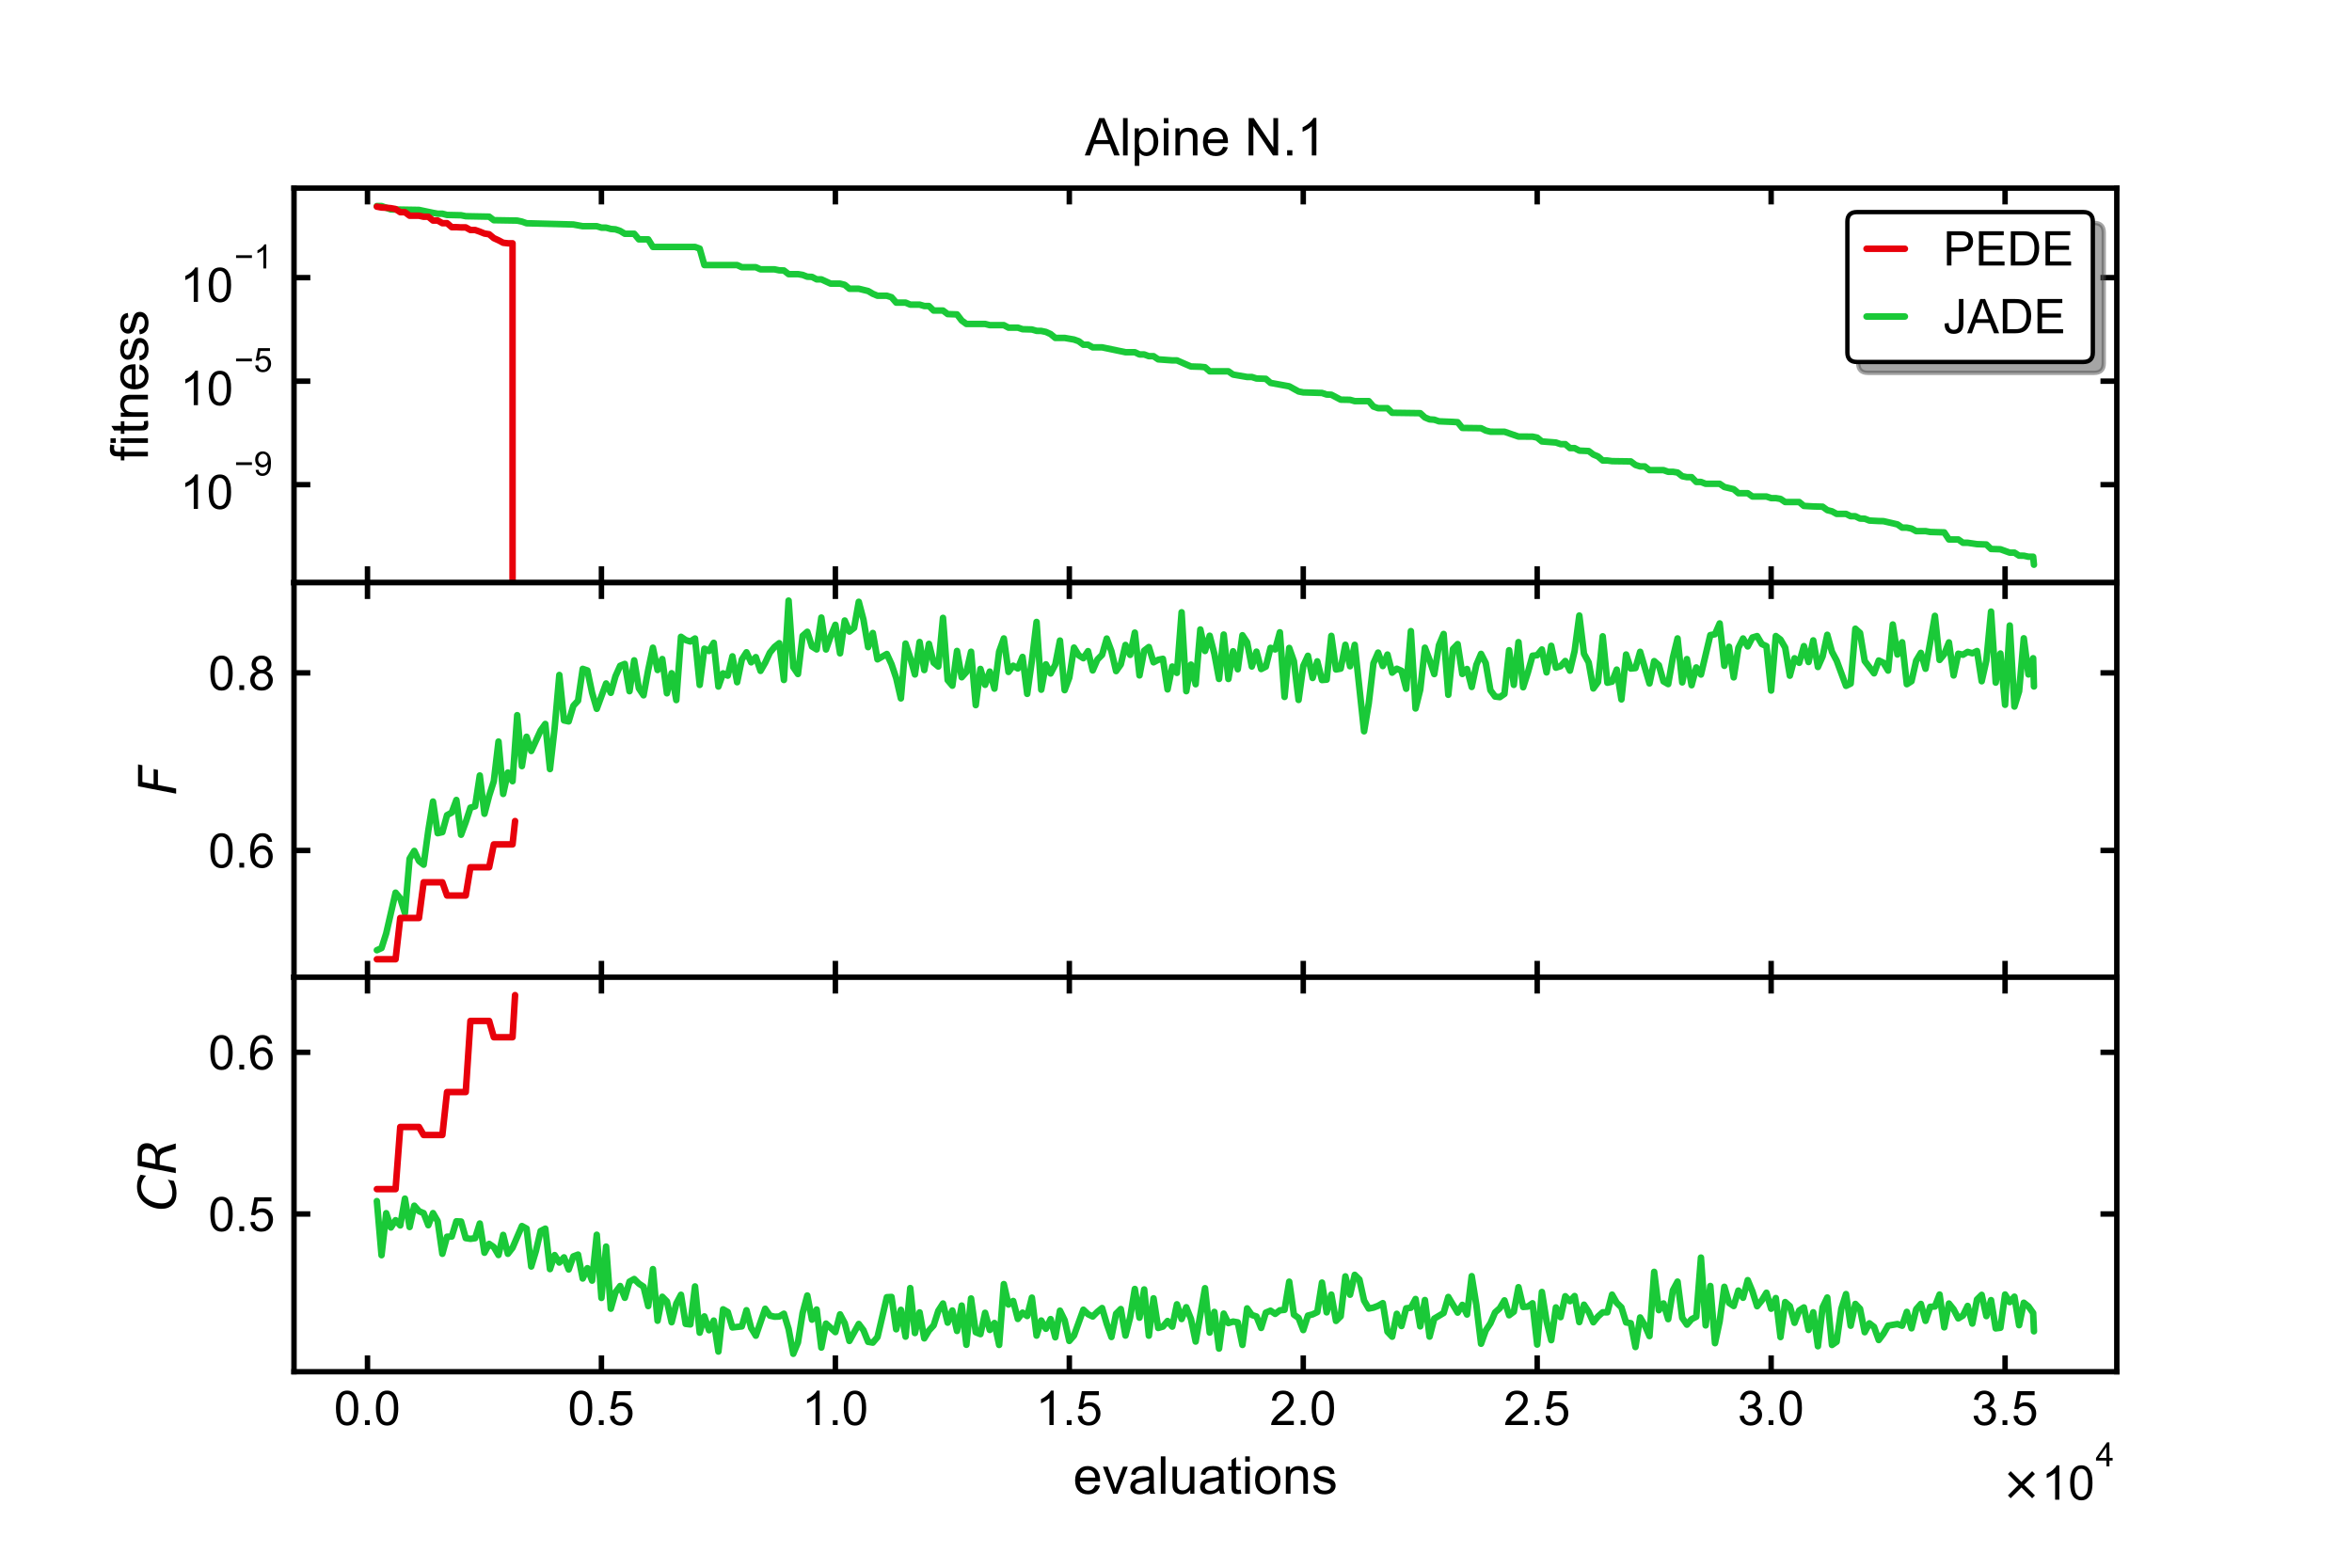 <?xml version="1.0" encoding="utf-8" standalone="no"?>
<!DOCTYPE svg PUBLIC "-//W3C//DTD SVG 1.1//EN"
  "http://www.w3.org/Graphics/SVG/1.1/DTD/svg11.dtd">
<!-- Created with matplotlib (https://matplotlib.org/) -->
<svg height="288pt" version="1.1" viewBox="0 0 432 288" width="432pt" xmlns="http://www.w3.org/2000/svg" xmlns:xlink="http://www.w3.org/1999/xlink">
 <defs>
  <style type="text/css">
*{stroke-linecap:butt;stroke-linejoin:round;}
  </style>
 </defs>
 <g id="figure_1">
  <g id="patch_1">
   <path d="M 0 288 
L 432 288 
L 432 0 
L 0 0 
z
" style="fill:#ffffff;"/>
  </g>
  <g id="axes_1">
   <g id="patch_2">
    <path d="M 54 107.04 
L 388.8 107.04 
L 388.8 34.56 
L 54 34.56 
z
" style="fill:#ffffff;"/>
   </g>
   <g id="line2d_1">
    <path clip-path="url(#pb7c893d90b)" d="M 69.218 37.855 
L 70.078 37.855 
L 71.796 38.476 
L 76.953 38.563 
L 79.531 39.105 
L 80.39 39.261 
L 81.249 39.261 
L 82.109 39.487 
L 84.687 39.543 
L 85.546 39.719 
L 89.843 39.801 
L 90.702 40.452 
L 94.999 40.525 
L 95.859 40.71 
L 96.718 41.013 
L 105.312 41.243 
L 107.031 41.555 
L 109.609 41.555 
L 110.468 41.823 
L 111.327 41.823 
L 112.187 42.065 
L 113.046 42.131 
L 113.906 42.426 
L 114.765 42.944 
L 116.484 42.944 
L 117.343 43.974 
L 119.062 43.974 
L 119.921 45.363 
L 127.655 45.363 
L 128.515 45.672 
L 129.374 48.691 
L 135.39 48.691 
L 136.249 49.089 
L 138.827 49.089 
L 139.687 49.482 
L 142.265 49.482 
L 143.124 49.661 
L 143.984 49.689 
L 144.843 50.361 
L 146.562 50.361 
L 147.421 50.504 
L 148.28 50.835 
L 149.14 50.868 
L 149.999 51.32 
L 150.858 51.32 
L 152.577 52.109 
L 154.296 52.109 
L 155.155 52.325 
L 156.015 53.044 
L 157.733 53.044 
L 159.452 53.464 
L 160.312 53.969 
L 161.171 54.33 
L 162.89 54.33 
L 163.749 54.605 
L 164.608 55.591 
L 166.327 55.591 
L 167.187 55.96 
L 168.905 55.96 
L 169.765 56.213 
L 170.624 56.224 
L 171.483 57.052 
L 173.202 57.052 
L 174.062 57.699 
L 175.78 57.761 
L 176.64 58.887 
L 177.499 59.511 
L 180.936 59.511 
L 181.796 59.732 
L 184.374 59.732 
L 185.233 60.19 
L 186.952 60.19 
L 187.811 60.481 
L 189.53 60.529 
L 190.39 60.782 
L 191.249 60.797 
L 192.108 60.978 
L 192.968 61.369 
L 193.827 62.079 
L 195.546 62.079 
L 197.265 62.378 
L 198.124 62.683 
L 198.983 63.329 
L 199.843 63.329 
L 200.702 63.811 
L 202.421 63.811 
L 206.718 64.704 
L 208.436 64.704 
L 209.296 65.116 
L 210.155 65.116 
L 211.014 65.435 
L 211.874 65.435 
L 212.733 66.017 
L 215.311 66.205 
L 216.171 66.205 
L 217.889 66.961 
L 218.749 67.327 
L 220.468 67.377 
L 221.327 67.465 
L 222.186 68.215 
L 225.624 68.215 
L 226.483 68.812 
L 229.061 69.255 
L 229.921 69.255 
L 230.78 69.534 
L 232.499 69.593 
L 233.358 70.339 
L 236.796 70.97 
L 238.514 71.915 
L 239.374 72.086 
L 242.811 72.189 
L 243.671 72.481 
L 244.53 72.512 
L 246.249 73.423 
L 247.967 73.453 
L 248.827 73.692 
L 251.405 73.692 
L 252.264 74.683 
L 253.124 74.99 
L 254.842 74.99 
L 255.702 75.831 
L 260.858 75.903 
L 261.717 76.689 
L 262.577 77.046 
L 263.436 77.102 
L 264.296 77.4 
L 266.874 77.508 
L 267.733 77.562 
L 268.592 78.616 
L 272.03 78.663 
L 272.889 79.096 
L 273.749 79.31 
L 276.327 79.313 
L 278.905 80.199 
L 281.483 80.214 
L 282.342 80.392 
L 283.202 81.097 
L 285.78 81.296 
L 286.639 81.592 
L 287.499 81.592 
L 288.358 82.324 
L 289.217 82.324 
L 290.077 82.784 
L 291.795 82.861 
L 292.655 83.499 
L 293.514 83.86 
L 294.374 84.598 
L 295.233 84.598 
L 296.092 84.717 
L 299.53 84.768 
L 300.389 85.416 
L 301.249 85.688 
L 302.108 85.688 
L 302.967 86.367 
L 305.545 86.367 
L 306.405 86.674 
L 307.264 86.674 
L 308.123 86.808 
L 308.983 87.488 
L 309.842 87.657 
L 310.702 87.657 
L 311.561 88.538 
L 312.42 88.538 
L 313.28 88.877 
L 315.858 88.879 
L 316.717 89.465 
L 318.436 89.872 
L 319.295 90.607 
L 321.014 90.607 
L 321.873 91.213 
L 324.452 91.213 
L 325.311 91.511 
L 326.17 91.511 
L 327.03 91.653 
L 327.889 92.228 
L 330.467 92.228 
L 331.327 92.94 
L 333.045 93.037 
L 334.764 93.085 
L 335.623 93.715 
L 336.483 93.934 
L 337.342 94.403 
L 339.061 94.403 
L 339.92 94.836 
L 340.78 94.838 
L 341.639 95.269 
L 342.498 95.295 
L 343.358 95.63 
L 345.076 95.722 
L 345.936 95.741 
L 348.514 96.334 
L 349.373 96.933 
L 350.233 96.933 
L 351.092 97.108 
L 351.951 97.571 
L 353.67 97.571 
L 354.53 97.728 
L 357.108 97.803 
L 357.967 99.102 
L 359.686 99.102 
L 360.545 99.712 
L 361.405 99.712 
L 363.123 99.965 
L 364.842 100.028 
L 365.701 100.853 
L 367.42 100.905 
L 369.139 101.525 
L 369.998 101.525 
L 370.858 102.081 
L 371.717 102.087 
L 372.576 102.278 
L 373.436 102.278 
L 373.582 103.745 
L 373.582 103.745 
" style="fill:none;stroke:#1ac938;stroke-linecap:round;stroke-width:1.2;"/>
   </g>
   <g id="line2d_2">
    <path clip-path="url(#pb7c893d90b)" d="M 69.218 37.963 
L 70.078 38.126 
L 70.937 38.165 
L 71.796 38.245 
L 72.656 38.401 
L 73.515 38.979 
L 74.374 38.979 
L 75.234 39.627 
L 76.093 39.627 
L 76.953 39.627 
L 77.812 39.817 
L 78.671 39.817 
L 79.531 40.513 
L 80.39 40.513 
L 81.249 41.001 
L 82.109 41.001 
L 82.968 41.732 
L 83.827 41.732 
L 84.687 41.777 
L 85.546 41.777 
L 86.406 42.255 
L 87.265 42.255 
L 88.124 42.557 
L 88.984 42.903 
L 89.843 43.034 
L 90.702 43.748 
L 91.562 44.141 
L 92.421 44.6 
L 93.281 44.693 
L 94.14 44.693 
L 94.164 289 
" style="fill:none;stroke:#e8000b;stroke-linecap:round;stroke-width:1.2;"/>
   </g>
   <g id="matplotlib.axis_1">
    <g id="xtick_1">
     <g id="line2d_3">
      <defs>
       <path d="M 0 0 
L 0 -3 
" id="m6fd285658a" style="stroke:#000000;"/>
      </defs>
      <g>
       <use style="stroke:#000000;" x="67.499" xlink:href="#m6fd285658a" y="107.04"/>
      </g>
     </g>
     <g id="line2d_4">
      <defs>
       <path d="M 0 0 
L 0 3 
" id="m697161d78a" style="stroke:#000000;"/>
      </defs>
      <g>
       <use style="stroke:#000000;" x="67.499" xlink:href="#m697161d78a" y="34.56"/>
      </g>
     </g>
    </g>
    <g id="xtick_2">
     <g id="line2d_5">
      <g>
       <use style="stroke:#000000;" x="110.468" xlink:href="#m6fd285658a" y="107.04"/>
      </g>
     </g>
     <g id="line2d_6">
      <g>
       <use style="stroke:#000000;" x="110.468" xlink:href="#m697161d78a" y="34.56"/>
      </g>
     </g>
    </g>
    <g id="xtick_3">
     <g id="line2d_7">
      <g>
       <use style="stroke:#000000;" x="153.437" xlink:href="#m6fd285658a" y="107.04"/>
      </g>
     </g>
     <g id="line2d_8">
      <g>
       <use style="stroke:#000000;" x="153.437" xlink:href="#m697161d78a" y="34.56"/>
      </g>
     </g>
    </g>
    <g id="xtick_4">
     <g id="line2d_9">
      <g>
       <use style="stroke:#000000;" x="196.405" xlink:href="#m6fd285658a" y="107.04"/>
      </g>
     </g>
     <g id="line2d_10">
      <g>
       <use style="stroke:#000000;" x="196.405" xlink:href="#m697161d78a" y="34.56"/>
      </g>
     </g>
    </g>
    <g id="xtick_5">
     <g id="line2d_11">
      <g>
       <use style="stroke:#000000;" x="239.374" xlink:href="#m6fd285658a" y="107.04"/>
      </g>
     </g>
     <g id="line2d_12">
      <g>
       <use style="stroke:#000000;" x="239.374" xlink:href="#m697161d78a" y="34.56"/>
      </g>
     </g>
    </g>
    <g id="xtick_6">
     <g id="line2d_13">
      <g>
       <use style="stroke:#000000;" x="282.342" xlink:href="#m6fd285658a" y="107.04"/>
      </g>
     </g>
     <g id="line2d_14">
      <g>
       <use style="stroke:#000000;" x="282.342" xlink:href="#m697161d78a" y="34.56"/>
      </g>
     </g>
    </g>
    <g id="xtick_7">
     <g id="line2d_15">
      <g>
       <use style="stroke:#000000;" x="325.311" xlink:href="#m6fd285658a" y="107.04"/>
      </g>
     </g>
     <g id="line2d_16">
      <g>
       <use style="stroke:#000000;" x="325.311" xlink:href="#m697161d78a" y="34.56"/>
      </g>
     </g>
    </g>
    <g id="xtick_8">
     <g id="line2d_17">
      <g>
       <use style="stroke:#000000;" x="368.279" xlink:href="#m6fd285658a" y="107.04"/>
      </g>
     </g>
     <g id="line2d_18">
      <g>
       <use style="stroke:#000000;" x="368.279" xlink:href="#m697161d78a" y="34.56"/>
      </g>
     </g>
    </g>
   </g>
   <g id="matplotlib.axis_2">
    <g id="ytick_1">
     <g id="line2d_19">
      <defs>
       <path d="M 0 0 
L 3 0 
" id="mbc55528429" style="stroke:#000000;"/>
      </defs>
      <g>
       <use style="stroke:#000000;" x="54" xlink:href="#mbc55528429" y="89.037"/>
      </g>
     </g>
     <g id="line2d_20">
      <defs>
       <path d="M 0 0 
L -3 0 
" id="m62d1f9fceb" style="stroke:#000000;"/>
      </defs>
      <g>
       <use style="stroke:#000000;" x="388.8" xlink:href="#m62d1f9fceb" y="89.037"/>
      </g>
     </g>
     <g id="text_1">
      <!-- $\mathdefault{10^{-9}}$ -->
      <defs>
       <path d="M 37.25 0 
L 28.469 0 
L 28.469 56 
Q 25.297 52.984 20.141 49.953 
Q 14.984 46.922 10.891 45.406 
L 10.891 53.906 
Q 18.266 57.375 23.781 62.297 
Q 29.297 67.234 31.594 71.875 
L 37.25 71.875 
z
" id="ArialMT-49"/>
       <path d="M 4.156 35.297 
Q 4.156 48 6.766 55.734 
Q 9.375 63.484 14.516 67.672 
Q 19.672 71.875 27.484 71.875 
Q 33.25 71.875 37.594 69.547 
Q 41.938 67.234 44.766 62.859 
Q 47.609 58.5 49.219 52.219 
Q 50.828 45.953 50.828 35.297 
Q 50.828 22.703 48.234 14.969 
Q 45.656 7.234 40.5 3 
Q 35.359 -1.219 27.484 -1.219 
Q 17.141 -1.219 11.234 6.203 
Q 4.156 15.141 4.156 35.297 
z
M 13.188 35.297 
Q 13.188 17.672 17.312 11.828 
Q 21.438 6 27.484 6 
Q 33.547 6 37.672 11.859 
Q 41.797 17.719 41.797 35.297 
Q 41.797 52.984 37.672 58.781 
Q 33.547 64.594 27.391 64.594 
Q 21.344 64.594 17.719 59.469 
Q 13.188 52.938 13.188 35.297 
z
" id="ArialMT-48"/>
       <path d="M 52.828 31.203 
L 5.562 31.203 
L 5.562 39.406 
L 52.828 39.406 
z
" id="ArialMT-8722"/>
       <path d="M 5.469 16.547 
L 13.922 17.328 
Q 14.984 11.375 18.016 8.688 
Q 21.047 6 25.781 6 
Q 29.828 6 32.875 7.859 
Q 35.938 9.719 37.891 12.812 
Q 39.844 15.922 41.156 21.188 
Q 42.484 26.469 42.484 31.938 
Q 42.484 32.516 42.438 33.688 
Q 39.797 29.5 35.234 26.875 
Q 30.672 24.266 25.344 24.266 
Q 16.453 24.266 10.297 30.703 
Q 4.156 37.156 4.156 47.703 
Q 4.156 58.594 10.578 65.234 
Q 17 71.875 26.656 71.875 
Q 33.641 71.875 39.422 68.109 
Q 45.219 64.359 48.219 57.391 
Q 51.219 50.438 51.219 37.25 
Q 51.219 23.531 48.234 15.406 
Q 45.266 7.281 39.375 3.031 
Q 33.5 -1.219 25.594 -1.219 
Q 17.188 -1.219 11.859 3.438 
Q 6.547 8.109 5.469 16.547 
z
M 41.453 48.141 
Q 41.453 55.719 37.422 60.156 
Q 33.406 64.594 27.734 64.594 
Q 21.875 64.594 17.531 59.812 
Q 13.188 55.031 13.188 47.406 
Q 13.188 40.578 17.312 36.297 
Q 21.438 32.031 27.484 32.031 
Q 33.594 32.031 37.516 36.297 
Q 41.453 40.578 41.453 48.141 
z
" id="ArialMT-57"/>
      </defs>
      <g transform="translate(33.076 93.575)scale(0.088 -0.088)">
       <use transform="translate(0 0.994)" xlink:href="#ArialMT-49"/>
       <use transform="translate(55.615 0.994)" xlink:href="#ArialMT-48"/>
       <use transform="translate(112.973 70.688)scale(0.7)" xlink:href="#ArialMT-8722"/>
       <use transform="translate(153.852 70.688)scale(0.7)" xlink:href="#ArialMT-57"/>
      </g>
     </g>
    </g>
    <g id="ytick_2">
     <g id="line2d_21">
      <g>
       <use style="stroke:#000000;" x="54" xlink:href="#mbc55528429" y="70.02"/>
      </g>
     </g>
     <g id="line2d_22">
      <g>
       <use style="stroke:#000000;" x="388.8" xlink:href="#m62d1f9fceb" y="70.02"/>
      </g>
     </g>
     <g id="text_2">
      <!-- $\mathdefault{10^{-5}}$ -->
      <defs>
       <path d="M 4.156 18.75 
L 13.375 19.531 
Q 14.406 12.797 18.141 9.391 
Q 21.875 6 27.156 6 
Q 33.5 6 37.891 10.781 
Q 42.281 15.578 42.281 23.484 
Q 42.281 31 38.062 35.344 
Q 33.844 39.703 27 39.703 
Q 22.75 39.703 19.328 37.766 
Q 15.922 35.844 13.969 32.766 
L 5.719 33.844 
L 12.641 70.609 
L 48.25 70.609 
L 48.25 62.203 
L 19.672 62.203 
L 15.828 42.969 
Q 22.266 47.469 29.344 47.469 
Q 38.719 47.469 45.156 40.969 
Q 51.609 34.469 51.609 24.266 
Q 51.609 14.547 45.953 7.469 
Q 39.062 -1.219 27.156 -1.219 
Q 17.391 -1.219 11.203 4.25 
Q 5.031 9.719 4.156 18.75 
z
" id="ArialMT-53"/>
      </defs>
      <g transform="translate(33.076 74.514)scale(0.088 -0.088)">
       <use transform="translate(0 0.88)" xlink:href="#ArialMT-49"/>
       <use transform="translate(55.615 0.88)" xlink:href="#ArialMT-48"/>
       <use transform="translate(112.973 70.573)scale(0.7)" xlink:href="#ArialMT-8722"/>
       <use transform="translate(153.852 70.573)scale(0.7)" xlink:href="#ArialMT-53"/>
      </g>
     </g>
    </g>
    <g id="ytick_3">
     <g id="line2d_23">
      <g>
       <use style="stroke:#000000;" x="54" xlink:href="#mbc55528429" y="51.004"/>
      </g>
     </g>
     <g id="line2d_24">
      <g>
       <use style="stroke:#000000;" x="388.8" xlink:href="#m62d1f9fceb" y="51.004"/>
      </g>
     </g>
     <g id="text_3">
      <!-- $\mathdefault{10^{-1}}$ -->
      <g transform="translate(33.076 55.541)scale(0.088 -0.088)">
       <use transform="translate(0 0.994)" xlink:href="#ArialMT-49"/>
       <use transform="translate(55.615 0.994)" xlink:href="#ArialMT-48"/>
       <use transform="translate(112.973 70.688)scale(0.7)" xlink:href="#ArialMT-8722"/>
       <use transform="translate(153.852 70.688)scale(0.7)" xlink:href="#ArialMT-49"/>
      </g>
     </g>
    </g>
    <g id="text_4">
     <!-- fitness -->
     <defs>
      <path d="M 8.688 0 
L 8.688 45.016 
L 0.922 45.016 
L 0.922 51.859 
L 8.688 51.859 
L 8.688 57.375 
Q 8.688 62.594 9.625 65.141 
Q 10.891 68.562 14.078 70.672 
Q 17.281 72.797 23.047 72.797 
Q 26.766 72.797 31.25 71.922 
L 29.938 64.266 
Q 27.203 64.75 24.75 64.75 
Q 20.75 64.75 19.094 63.031 
Q 17.438 61.328 17.438 56.641 
L 17.438 51.859 
L 27.547 51.859 
L 27.547 45.016 
L 17.438 45.016 
L 17.438 0 
z
" id="ArialMT-102"/>
      <path d="M 6.641 61.469 
L 6.641 71.578 
L 15.438 71.578 
L 15.438 61.469 
z
M 6.641 0 
L 6.641 51.859 
L 15.438 51.859 
L 15.438 0 
z
" id="ArialMT-105"/>
      <path d="M 25.781 7.859 
L 27.047 0.094 
Q 23.344 -0.688 20.406 -0.688 
Q 15.625 -0.688 12.984 0.828 
Q 10.359 2.344 9.281 4.812 
Q 8.203 7.281 8.203 15.188 
L 8.203 45.016 
L 1.766 45.016 
L 1.766 51.859 
L 8.203 51.859 
L 8.203 64.703 
L 16.938 69.969 
L 16.938 51.859 
L 25.781 51.859 
L 25.781 45.016 
L 16.938 45.016 
L 16.938 14.703 
Q 16.938 10.938 17.406 9.859 
Q 17.875 8.797 18.922 8.156 
Q 19.969 7.516 21.922 7.516 
Q 23.391 7.516 25.781 7.859 
z
" id="ArialMT-116"/>
      <path d="M 6.594 0 
L 6.594 51.859 
L 14.5 51.859 
L 14.5 44.484 
Q 20.219 53.031 31 53.031 
Q 35.688 53.031 39.625 51.344 
Q 43.562 49.656 45.516 46.922 
Q 47.469 44.188 48.25 40.438 
Q 48.734 37.984 48.734 31.891 
L 48.734 0 
L 39.938 0 
L 39.938 31.547 
Q 39.938 36.922 38.906 39.578 
Q 37.891 42.234 35.281 43.812 
Q 32.672 45.406 29.156 45.406 
Q 23.531 45.406 19.453 41.844 
Q 15.375 38.281 15.375 28.328 
L 15.375 0 
z
" id="ArialMT-110"/>
      <path d="M 42.094 16.703 
L 51.172 15.578 
Q 49.031 7.625 43.219 3.219 
Q 37.406 -1.172 28.375 -1.172 
Q 17 -1.172 10.328 5.828 
Q 3.656 12.844 3.656 25.484 
Q 3.656 38.578 10.391 45.797 
Q 17.141 53.031 27.875 53.031 
Q 38.281 53.031 44.875 45.953 
Q 51.469 38.875 51.469 26.031 
Q 51.469 25.25 51.422 23.688 
L 12.75 23.688 
Q 13.234 15.141 17.578 10.594 
Q 21.922 6.062 28.422 6.062 
Q 33.25 6.062 36.672 8.594 
Q 40.094 11.141 42.094 16.703 
z
M 13.234 30.906 
L 42.188 30.906 
Q 41.609 37.453 38.875 40.719 
Q 34.672 45.797 27.984 45.797 
Q 21.922 45.797 17.797 41.75 
Q 13.672 37.703 13.234 30.906 
z
" id="ArialMT-101"/>
      <path d="M 3.078 15.484 
L 11.766 16.844 
Q 12.5 11.625 15.844 8.844 
Q 19.188 6.062 25.203 6.062 
Q 31.25 6.062 34.172 8.516 
Q 37.109 10.984 37.109 14.312 
Q 37.109 17.281 34.516 19 
Q 32.719 20.172 25.531 21.969 
Q 15.875 24.422 12.141 26.203 
Q 8.406 27.984 6.469 31.125 
Q 4.547 34.281 4.547 38.094 
Q 4.547 41.547 6.125 44.5 
Q 7.719 47.469 10.453 49.422 
Q 12.5 50.922 16.031 51.969 
Q 19.578 53.031 23.641 53.031 
Q 29.734 53.031 34.344 51.266 
Q 38.969 49.516 41.156 46.5 
Q 43.359 43.5 44.188 38.484 
L 35.594 37.312 
Q 35.016 41.312 32.203 43.547 
Q 29.391 45.797 24.266 45.797 
Q 18.219 45.797 15.625 43.797 
Q 13.031 41.797 13.031 39.109 
Q 13.031 37.406 14.109 36.031 
Q 15.188 34.625 17.484 33.688 
Q 18.797 33.203 25.25 31.453 
Q 34.578 28.953 38.25 27.359 
Q 41.938 25.781 44.031 22.75 
Q 46.141 19.734 46.141 15.234 
Q 46.141 10.844 43.578 6.953 
Q 41.016 3.078 36.172 0.953 
Q 31.344 -1.172 25.25 -1.172 
Q 15.141 -1.172 9.844 3.031 
Q 4.547 7.234 3.078 15.484 
z
" id="ArialMT-115"/>
     </defs>
     <g transform="translate(27.168 84.672)rotate(-90)scale(0.096 -0.096)">
      <use xlink:href="#ArialMT-102"/>
      <use x="27.783" xlink:href="#ArialMT-105"/>
      <use x="50" xlink:href="#ArialMT-116"/>
      <use x="77.783" xlink:href="#ArialMT-110"/>
      <use x="133.398" xlink:href="#ArialMT-101"/>
      <use x="189.014" xlink:href="#ArialMT-115"/>
      <use x="239.014" xlink:href="#ArialMT-115"/>
     </g>
    </g>
   </g>
   <g id="patch_3">
    <path d="M 54 107.04 
L 54 34.56 
" style="fill:none;stroke:#000000;stroke-linecap:square;stroke-linejoin:miter;"/>
   </g>
   <g id="patch_4">
    <path d="M 388.8 107.04 
L 388.8 34.56 
" style="fill:none;stroke:#000000;stroke-linecap:square;stroke-linejoin:miter;"/>
   </g>
   <g id="patch_5">
    <path d="M 54 107.04 
L 388.8 107.04 
" style="fill:none;stroke:#000000;stroke-linecap:square;stroke-linejoin:miter;"/>
   </g>
   <g id="patch_6">
    <path d="M 54 34.56 
L 388.8 34.56 
" style="fill:none;stroke:#000000;stroke-linecap:square;stroke-linejoin:miter;"/>
   </g>
   <g id="text_5">
    <!-- Alpine N.1 -->
    <defs>
     <path d="M -0.141 0 
L 27.344 71.578 
L 37.547 71.578 
L 66.844 0 
L 56.062 0 
L 47.703 21.688 
L 17.781 21.688 
L 9.906 0 
z
M 20.516 29.391 
L 44.781 29.391 
L 37.312 49.219 
Q 33.891 58.25 32.234 64.062 
Q 30.859 57.172 28.375 50.391 
z
" id="ArialMT-65"/>
     <path d="M 6.391 0 
L 6.391 71.578 
L 15.188 71.578 
L 15.188 0 
z
" id="ArialMT-108"/>
     <path d="M 6.594 -19.875 
L 6.594 51.859 
L 14.594 51.859 
L 14.594 45.125 
Q 17.438 49.078 21 51.047 
Q 24.562 53.031 29.641 53.031 
Q 36.281 53.031 41.359 49.609 
Q 46.438 46.188 49.016 39.953 
Q 51.609 33.734 51.609 26.312 
Q 51.609 18.359 48.75 11.984 
Q 45.906 5.609 40.453 2.219 
Q 35.016 -1.172 29 -1.172 
Q 24.609 -1.172 21.109 0.688 
Q 17.625 2.547 15.375 5.375 
L 15.375 -19.875 
z
M 14.547 25.641 
Q 14.547 15.625 18.594 10.844 
Q 22.656 6.062 28.422 6.062 
Q 34.281 6.062 38.453 11.016 
Q 42.625 15.969 42.625 26.375 
Q 42.625 36.281 38.547 41.203 
Q 34.469 46.141 28.812 46.141 
Q 23.188 46.141 18.859 40.891 
Q 14.547 35.641 14.547 25.641 
z
" id="ArialMT-112"/>
     <path id="ArialMT-32"/>
     <path d="M 7.625 0 
L 7.625 71.578 
L 17.328 71.578 
L 54.938 15.375 
L 54.938 71.578 
L 64.016 71.578 
L 64.016 0 
L 54.297 0 
L 16.703 56.25 
L 16.703 0 
z
" id="ArialMT-78"/>
     <path d="M 9.078 0 
L 9.078 10.016 
L 19.094 10.016 
L 19.094 0 
z
" id="ArialMT-46"/>
    </defs>
    <g transform="translate(199.255 28.56)scale(0.096 -0.096)">
     <use xlink:href="#ArialMT-65"/>
     <use x="66.699" xlink:href="#ArialMT-108"/>
     <use x="88.916" xlink:href="#ArialMT-112"/>
     <use x="144.531" xlink:href="#ArialMT-105"/>
     <use x="166.748" xlink:href="#ArialMT-110"/>
     <use x="222.363" xlink:href="#ArialMT-101"/>
     <use x="277.979" xlink:href="#ArialMT-32"/>
     <use x="305.762" xlink:href="#ArialMT-78"/>
     <use x="377.979" xlink:href="#ArialMT-46"/>
     <use x="405.762" xlink:href="#ArialMT-49"/>
    </g>
   </g>
   <g id="legend_1">
    <g id="patch_7">
     <path d="M 343.075 68.496 
L 384.64 68.496 
Q 386.4 68.496 386.4 66.736 
L 386.4 42.72 
Q 386.4 40.96 384.64 40.96 
L 343.075 40.96 
Q 341.315 40.96 341.315 42.72 
L 341.315 66.736 
Q 341.315 68.496 343.075 68.496 
z
" style="fill:#4c4c4c;opacity:0.5;stroke:#4c4c4c;stroke-linejoin:miter;stroke-width:0.8;"/>
    </g>
    <g id="patch_8">
     <path d="M 341.075 66.496 
L 382.64 66.496 
Q 384.4 66.496 384.4 64.736 
L 384.4 40.72 
Q 384.4 38.96 382.64 38.96 
L 341.075 38.96 
Q 339.315 38.96 339.315 40.72 
L 339.315 64.736 
Q 339.315 66.496 341.075 66.496 
z
" style="fill:#ffffff;stroke:#000000;stroke-linejoin:miter;stroke-width:0.8;"/>
    </g>
    <g id="line2d_25">
     <path d="M 342.835 45.699 
L 349.875 45.699 
" style="fill:none;stroke:#e8000b;stroke-linecap:round;stroke-width:1.2;"/>
    </g>
    <g id="line2d_26"/>
    <g id="text_6">
     <!-- PEDE -->
     <defs>
      <path d="M 7.719 0 
L 7.719 71.578 
L 34.719 71.578 
Q 41.844 71.578 45.609 70.906 
Q 50.875 70.016 54.438 67.547 
Q 58.016 65.094 60.188 60.641 
Q 62.359 56.203 62.359 50.875 
Q 62.359 41.75 56.547 35.422 
Q 50.734 29.109 35.547 29.109 
L 17.188 29.109 
L 17.188 0 
z
M 17.188 37.547 
L 35.688 37.547 
Q 44.875 37.547 48.734 40.969 
Q 52.594 44.391 52.594 50.594 
Q 52.594 55.078 50.312 58.266 
Q 48.047 61.469 44.344 62.5 
Q 41.938 63.141 35.5 63.141 
L 17.188 63.141 
z
" id="ArialMT-80"/>
      <path d="M 7.906 0 
L 7.906 71.578 
L 59.672 71.578 
L 59.672 63.141 
L 17.391 63.141 
L 17.391 41.219 
L 56.984 41.219 
L 56.984 32.812 
L 17.391 32.812 
L 17.391 8.453 
L 61.328 8.453 
L 61.328 0 
z
" id="ArialMT-69"/>
      <path d="M 7.719 0 
L 7.719 71.578 
L 32.375 71.578 
Q 40.719 71.578 45.125 70.562 
Q 51.266 69.141 55.609 65.438 
Q 61.281 60.641 64.078 53.188 
Q 66.891 45.75 66.891 36.188 
Q 66.891 28.031 64.984 21.734 
Q 63.094 15.438 60.109 11.297 
Q 57.125 7.172 53.578 4.797 
Q 50.047 2.438 45.047 1.219 
Q 40.047 0 33.547 0 
z
M 17.188 8.453 
L 32.469 8.453 
Q 39.547 8.453 43.578 9.766 
Q 47.609 11.078 50 13.484 
Q 53.375 16.844 55.25 22.531 
Q 57.125 28.219 57.125 36.328 
Q 57.125 47.562 53.438 53.594 
Q 49.75 59.625 44.484 61.672 
Q 40.672 63.141 32.234 63.141 
L 17.188 63.141 
z
" id="ArialMT-68"/>
     </defs>
     <g transform="translate(356.915 48.779)scale(0.088 -0.088)">
      <use xlink:href="#ArialMT-80"/>
      <use x="66.699" xlink:href="#ArialMT-69"/>
      <use x="133.398" xlink:href="#ArialMT-68"/>
      <use x="205.615" xlink:href="#ArialMT-69"/>
     </g>
    </g>
    <g id="line2d_27">
     <path d="M 342.835 58.147 
L 349.875 58.147 
" style="fill:none;stroke:#1ac938;stroke-linecap:round;stroke-width:1.2;"/>
    </g>
    <g id="line2d_28"/>
    <g id="text_7">
     <!-- JADE -->
     <defs>
      <path d="M 2.875 20.312 
L 11.422 21.484 
Q 11.766 13.281 14.5 10.25 
Q 17.234 7.234 22.078 7.234 
Q 25.641 7.234 28.219 8.859 
Q 30.812 10.5 31.781 13.297 
Q 32.766 16.109 32.766 22.266 
L 32.766 71.578 
L 42.234 71.578 
L 42.234 22.797 
Q 42.234 13.812 40.062 8.875 
Q 37.891 3.953 33.172 1.359 
Q 28.469 -1.219 22.125 -1.219 
Q 12.703 -1.219 7.688 4.203 
Q 2.688 9.625 2.875 20.312 
z
" id="ArialMT-74"/>
     </defs>
     <g transform="translate(356.915 61.227)scale(0.088 -0.088)">
      <use xlink:href="#ArialMT-74"/>
      <use x="50" xlink:href="#ArialMT-65"/>
      <use x="116.699" xlink:href="#ArialMT-68"/>
      <use x="188.916" xlink:href="#ArialMT-69"/>
     </g>
    </g>
   </g>
  </g>
  <g id="axes_2">
   <g id="patch_9">
    <path d="M 54 179.52 
L 388.8 179.52 
L 388.8 107.04 
L 54 107.04 
z
" style="fill:#ffffff;"/>
   </g>
   <g id="line2d_29">
    <path clip-path="url(#pd478145b75)" d="M 69.218 174.566 
L 70.078 174.17 
L 70.937 171.467 
L 72.656 163.99 
L 73.515 165.028 
L 74.374 167.748 
L 75.234 157.741 
L 76.093 156.32 
L 76.953 158.172 
L 77.812 158.849 
L 78.671 152.564 
L 79.531 147.252 
L 80.39 153.07 
L 81.249 152.874 
L 82.109 149.751 
L 82.968 149.286 
L 83.827 146.961 
L 84.687 153.352 
L 85.546 151.026 
L 86.406 148.374 
L 87.265 148.122 
L 88.124 142.464 
L 88.984 149.5 
L 89.843 146.201 
L 90.702 143.511 
L 91.562 136.229 
L 92.421 145.857 
L 93.281 141.92 
L 94.14 143.515 
L 94.999 131.382 
L 95.859 140.745 
L 96.718 135.353 
L 97.577 137.966 
L 99.296 134.2 
L 100.156 132.994 
L 101.015 141.291 
L 101.874 133.719 
L 102.734 123.997 
L 103.593 132.345 
L 104.452 132.532 
L 105.312 129.662 
L 106.171 128.727 
L 107.031 122.874 
L 107.89 123.172 
L 108.749 127.255 
L 109.609 130.216 
L 111.327 125.559 
L 112.187 127.279 
L 113.046 124.234 
L 113.906 122.311 
L 114.765 121.968 
L 115.624 126.982 
L 116.484 121.311 
L 117.343 126.449 
L 118.202 127.733 
L 119.062 123.048 
L 119.921 118.988 
L 120.78 123.09 
L 121.64 121.072 
L 122.499 127.364 
L 123.359 123.679 
L 124.218 128.611 
L 125.077 116.986 
L 125.937 117.582 
L 126.796 117.85 
L 127.655 117.299 
L 128.515 125.829 
L 129.374 119.172 
L 130.234 119.597 
L 131.093 118.094 
L 131.952 126.127 
L 132.812 123.702 
L 133.671 124.121 
L 134.53 120.574 
L 135.39 125.332 
L 136.249 121.17 
L 137.109 119.831 
L 137.968 121.676 
L 138.827 120.721 
L 139.687 123.247 
L 140.546 121.747 
L 141.405 119.899 
L 142.265 118.842 
L 143.124 118.16 
L 143.984 124.921 
L 144.843 110.335 
L 145.702 122.562 
L 146.562 123.826 
L 147.421 116.812 
L 148.28 116.065 
L 149.14 118.768 
L 149.999 119.305 
L 150.858 113.45 
L 151.718 119.316 
L 152.577 116.875 
L 153.437 114.782 
L 154.296 120.029 
L 155.155 113.995 
L 156.015 116.023 
L 156.874 115.352 
L 157.733 110.554 
L 158.593 113.827 
L 159.452 118.887 
L 160.312 116.286 
L 161.171 121.129 
L 162.89 120.143 
L 163.749 122.02 
L 164.608 124.576 
L 165.468 128.306 
L 166.327 118.231 
L 167.187 120.832 
L 168.046 123.906 
L 168.905 117.941 
L 169.765 123.098 
L 170.624 118.285 
L 171.483 121.737 
L 172.343 122.452 
L 173.202 113.507 
L 174.062 124.942 
L 174.921 125.965 
L 175.78 119.583 
L 176.64 124.423 
L 177.499 123.456 
L 178.358 119.73 
L 179.218 129.54 
L 180.077 122.89 
L 180.936 125.811 
L 181.796 123.376 
L 182.655 126.512 
L 183.515 119.708 
L 184.374 117.287 
L 185.233 123.439 
L 186.093 122.296 
L 186.952 122.81 
L 187.811 120.684 
L 188.671 127.471 
L 189.53 121.374 
L 190.39 114.257 
L 191.249 126.704 
L 192.108 122.041 
L 192.968 123.73 
L 193.827 122.089 
L 194.686 117.677 
L 195.546 126.791 
L 196.405 124.484 
L 197.265 118.969 
L 198.124 120.382 
L 198.983 120.923 
L 199.843 119.618 
L 200.702 123.165 
L 201.561 121.173 
L 202.421 120.299 
L 203.28 117.31 
L 204.14 119.64 
L 204.999 123.289 
L 205.858 122.067 
L 206.718 118.482 
L 207.577 120.311 
L 208.436 116.216 
L 209.296 124.081 
L 210.155 119.528 
L 211.014 118.867 
L 211.874 121.671 
L 212.733 121.212 
L 213.593 121.034 
L 214.452 126.651 
L 215.311 122.449 
L 216.171 123.618 
L 217.03 112.481 
L 217.889 126.976 
L 218.749 122.093 
L 219.608 125.701 
L 220.468 115.642 
L 221.327 119.592 
L 222.186 116.789 
L 223.046 120.114 
L 223.905 124.729 
L 224.764 116.571 
L 225.624 124.737 
L 226.483 119.641 
L 227.343 122.95 
L 228.202 116.7 
L 229.061 118.01 
L 229.921 122.441 
L 230.78 119.714 
L 231.639 122.913 
L 232.499 122.472 
L 233.358 119.013 
L 234.218 119.311 
L 235.077 116.157 
L 235.936 128.033 
L 236.796 119.033 
L 237.655 121.463 
L 238.514 128.587 
L 239.374 122.341 
L 240.233 120.473 
L 241.093 124.555 
L 241.952 121.496 
L 242.811 124.931 
L 243.671 124.86 
L 244.53 116.811 
L 245.389 122.991 
L 246.249 122.829 
L 247.108 118.451 
L 247.967 122.391 
L 248.827 118.461 
L 250.546 134.346 
L 251.405 129.205 
L 252.264 121.852 
L 253.124 119.886 
L 253.983 122.361 
L 254.842 120.25 
L 255.702 123.572 
L 256.561 122.852 
L 257.421 123.233 
L 258.28 126.534 
L 259.139 115.939 
L 259.999 130.157 
L 260.858 126.709 
L 261.717 118.987 
L 262.577 121.25 
L 263.436 123.836 
L 264.296 118.538 
L 265.155 116.466 
L 266.014 127.644 
L 266.874 119.218 
L 267.733 118.326 
L 268.592 123.818 
L 269.452 122.899 
L 270.311 126.204 
L 271.171 122.138 
L 272.03 120.122 
L 272.889 121.811 
L 273.749 126.802 
L 274.608 127.959 
L 275.467 128.074 
L 276.327 127.48 
L 277.186 119.453 
L 278.045 125.819 
L 278.905 117.962 
L 279.764 126.262 
L 280.624 123.567 
L 281.483 120.462 
L 282.342 120.369 
L 283.202 119.315 
L 284.061 123.525 
L 284.92 118.638 
L 285.78 122.659 
L 286.639 122.384 
L 287.499 121.434 
L 288.358 123.205 
L 289.217 119.596 
L 290.077 113.081 
L 290.936 120.111 
L 291.795 121.693 
L 292.655 126.478 
L 293.514 125.307 
L 294.374 116.895 
L 295.233 125.426 
L 296.092 125.228 
L 296.952 123.013 
L 297.811 128.492 
L 298.67 120.24 
L 299.53 122.822 
L 300.389 122.736 
L 301.249 119.741 
L 302.967 125.556 
L 303.827 121.453 
L 304.686 122.206 
L 305.545 125.183 
L 306.405 125.677 
L 307.264 120.799 
L 308.123 117.284 
L 308.983 125.366 
L 309.842 121.082 
L 310.702 125.883 
L 311.561 122.614 
L 312.42 123.922 
L 314.139 116.674 
L 314.998 116.516 
L 315.858 114.528 
L 316.717 122.315 
L 317.577 118.813 
L 318.436 124.444 
L 319.295 119.019 
L 320.155 117.295 
L 321.014 118.755 
L 321.873 117.118 
L 322.733 116.856 
L 323.592 118.314 
L 324.452 118.705 
L 325.311 126.863 
L 326.17 116.846 
L 327.03 117.497 
L 327.889 118.971 
L 328.748 124.131 
L 329.608 120.931 
L 330.467 121.767 
L 331.327 118.698 
L 332.186 121.62 
L 333.045 117.643 
L 333.905 122.534 
L 334.764 120.587 
L 335.623 116.614 
L 336.483 119.731 
L 337.342 121.35 
L 339.061 125.998 
L 339.92 125.584 
L 340.78 115.498 
L 341.639 116.278 
L 342.498 121.434 
L 344.217 123.696 
L 345.076 121.343 
L 345.936 121.751 
L 346.795 123.195 
L 347.655 114.725 
L 348.514 120.24 
L 349.373 117.994 
L 350.233 125.695 
L 351.092 125.152 
L 351.951 121.372 
L 352.811 119.935 
L 353.67 122.858 
L 355.389 113.134 
L 356.248 121.238 
L 357.108 120.178 
L 357.967 118.015 
L 358.826 124.088 
L 359.686 120.091 
L 360.545 120.284 
L 361.405 119.76 
L 362.264 120.012 
L 363.123 119.601 
L 363.983 125.153 
L 364.842 121.34 
L 365.701 112.358 
L 366.561 125.4 
L 367.42 120.056 
L 368.279 129.478 
L 369.139 114.91 
L 369.998 129.801 
L 370.858 126.988 
L 371.717 117.261 
L 372.576 123.904 
L 373.436 120.923 
L 373.582 126.11 
L 373.582 126.11 
" style="fill:none;stroke:#1ac938;stroke-linecap:round;stroke-width:1.2;"/>
   </g>
   <g id="line2d_30">
    <path clip-path="url(#pd478145b75)" d="M 69.218 176.225 
L 70.078 176.225 
L 70.937 176.225 
L 71.796 176.225 
L 72.656 176.225 
L 73.515 168.646 
L 74.374 168.646 
L 75.234 168.646 
L 76.093 168.646 
L 76.953 168.646 
L 77.812 162.083 
L 78.671 162.083 
L 79.531 162.083 
L 80.39 162.083 
L 81.249 162.083 
L 82.109 164.516 
L 82.968 164.516 
L 83.827 164.516 
L 84.687 164.516 
L 85.546 164.516 
L 86.406 159.319 
L 87.265 159.319 
L 88.124 159.319 
L 88.984 159.319 
L 89.843 159.319 
L 90.702 155.122 
L 91.562 155.122 
L 92.421 155.122 
L 93.281 155.122 
L 94.14 155.122 
L 94.604 150.838 
" style="fill:none;stroke:#e8000b;stroke-linecap:round;stroke-width:1.2;"/>
   </g>
   <g id="matplotlib.axis_3">
    <g id="xtick_9">
     <g id="line2d_31">
      <g>
       <use style="stroke:#000000;" x="67.499" xlink:href="#m6fd285658a" y="179.52"/>
      </g>
     </g>
     <g id="line2d_32">
      <g>
       <use style="stroke:#000000;" x="67.499" xlink:href="#m697161d78a" y="107.04"/>
      </g>
     </g>
    </g>
    <g id="xtick_10">
     <g id="line2d_33">
      <g>
       <use style="stroke:#000000;" x="110.468" xlink:href="#m6fd285658a" y="179.52"/>
      </g>
     </g>
     <g id="line2d_34">
      <g>
       <use style="stroke:#000000;" x="110.468" xlink:href="#m697161d78a" y="107.04"/>
      </g>
     </g>
    </g>
    <g id="xtick_11">
     <g id="line2d_35">
      <g>
       <use style="stroke:#000000;" x="153.437" xlink:href="#m6fd285658a" y="179.52"/>
      </g>
     </g>
     <g id="line2d_36">
      <g>
       <use style="stroke:#000000;" x="153.437" xlink:href="#m697161d78a" y="107.04"/>
      </g>
     </g>
    </g>
    <g id="xtick_12">
     <g id="line2d_37">
      <g>
       <use style="stroke:#000000;" x="196.405" xlink:href="#m6fd285658a" y="179.52"/>
      </g>
     </g>
     <g id="line2d_38">
      <g>
       <use style="stroke:#000000;" x="196.405" xlink:href="#m697161d78a" y="107.04"/>
      </g>
     </g>
    </g>
    <g id="xtick_13">
     <g id="line2d_39">
      <g>
       <use style="stroke:#000000;" x="239.374" xlink:href="#m6fd285658a" y="179.52"/>
      </g>
     </g>
     <g id="line2d_40">
      <g>
       <use style="stroke:#000000;" x="239.374" xlink:href="#m697161d78a" y="107.04"/>
      </g>
     </g>
    </g>
    <g id="xtick_14">
     <g id="line2d_41">
      <g>
       <use style="stroke:#000000;" x="282.342" xlink:href="#m6fd285658a" y="179.52"/>
      </g>
     </g>
     <g id="line2d_42">
      <g>
       <use style="stroke:#000000;" x="282.342" xlink:href="#m697161d78a" y="107.04"/>
      </g>
     </g>
    </g>
    <g id="xtick_15">
     <g id="line2d_43">
      <g>
       <use style="stroke:#000000;" x="325.311" xlink:href="#m6fd285658a" y="179.52"/>
      </g>
     </g>
     <g id="line2d_44">
      <g>
       <use style="stroke:#000000;" x="325.311" xlink:href="#m697161d78a" y="107.04"/>
      </g>
     </g>
    </g>
    <g id="xtick_16">
     <g id="line2d_45">
      <g>
       <use style="stroke:#000000;" x="368.279" xlink:href="#m6fd285658a" y="179.52"/>
      </g>
     </g>
     <g id="line2d_46">
      <g>
       <use style="stroke:#000000;" x="368.279" xlink:href="#m697161d78a" y="107.04"/>
      </g>
     </g>
    </g>
   </g>
   <g id="matplotlib.axis_4">
    <g id="ytick_4">
     <g id="line2d_47">
      <g>
       <use style="stroke:#000000;" x="54" xlink:href="#mbc55528429" y="156.237"/>
      </g>
     </g>
     <g id="line2d_48">
      <g>
       <use style="stroke:#000000;" x="388.8" xlink:href="#m62d1f9fceb" y="156.237"/>
      </g>
     </g>
     <g id="text_8">
      <!-- 0.6 -->
      <defs>
       <path d="M 49.75 54.047 
L 41.016 53.375 
Q 39.844 58.547 37.703 60.891 
Q 34.125 64.656 28.906 64.656 
Q 24.703 64.656 21.531 62.312 
Q 17.391 59.281 14.984 53.469 
Q 12.594 47.656 12.5 36.922 
Q 15.672 41.75 20.266 44.094 
Q 24.859 46.438 29.891 46.438 
Q 38.672 46.438 44.844 39.969 
Q 51.031 33.5 51.031 23.25 
Q 51.031 16.5 48.125 10.719 
Q 45.219 4.938 40.141 1.859 
Q 35.062 -1.219 28.609 -1.219 
Q 17.625 -1.219 10.688 6.859 
Q 3.766 14.938 3.766 33.5 
Q 3.766 54.25 11.422 63.672 
Q 18.109 71.875 29.438 71.875 
Q 37.891 71.875 43.281 67.141 
Q 48.688 62.406 49.75 54.047 
z
M 13.875 23.188 
Q 13.875 18.656 15.797 14.5 
Q 17.719 10.359 21.188 8.172 
Q 24.656 6 28.469 6 
Q 34.031 6 38.031 10.484 
Q 42.047 14.984 42.047 22.703 
Q 42.047 30.125 38.078 34.391 
Q 34.125 38.672 28.125 38.672 
Q 22.172 38.672 18.016 34.391 
Q 13.875 30.125 13.875 23.188 
z
" id="ArialMT-54"/>
      </defs>
      <g transform="translate(38.268 159.386)scale(0.088 -0.088)">
       <use xlink:href="#ArialMT-48"/>
       <use x="55.615" xlink:href="#ArialMT-46"/>
       <use x="83.398" xlink:href="#ArialMT-54"/>
      </g>
     </g>
    </g>
    <g id="ytick_5">
     <g id="line2d_49">
      <g>
       <use style="stroke:#000000;" x="54" xlink:href="#mbc55528429" y="123.612"/>
      </g>
     </g>
     <g id="line2d_50">
      <g>
       <use style="stroke:#000000;" x="388.8" xlink:href="#m62d1f9fceb" y="123.612"/>
      </g>
     </g>
     <g id="text_9">
      <!-- 0.8 -->
      <defs>
       <path d="M 17.672 38.812 
Q 12.203 40.828 9.562 44.531 
Q 6.938 48.25 6.938 53.422 
Q 6.938 61.234 12.547 66.547 
Q 18.172 71.875 27.484 71.875 
Q 36.859 71.875 42.578 66.422 
Q 48.297 60.984 48.297 53.172 
Q 48.297 48.188 45.672 44.5 
Q 43.062 40.828 37.75 38.812 
Q 44.344 36.672 47.781 31.875 
Q 51.219 27.094 51.219 20.453 
Q 51.219 11.281 44.719 5.031 
Q 38.234 -1.219 27.641 -1.219 
Q 17.047 -1.219 10.547 5.047 
Q 4.047 11.328 4.047 20.703 
Q 4.047 27.688 7.594 32.391 
Q 11.141 37.109 17.672 38.812 
z
M 15.922 53.719 
Q 15.922 48.641 19.188 45.406 
Q 22.469 42.188 27.688 42.188 
Q 32.766 42.188 36.016 45.375 
Q 39.266 48.578 39.266 53.219 
Q 39.266 58.062 35.906 61.359 
Q 32.562 64.656 27.594 64.656 
Q 22.562 64.656 19.234 61.422 
Q 15.922 58.203 15.922 53.719 
z
M 13.094 20.656 
Q 13.094 16.891 14.875 13.375 
Q 16.656 9.859 20.172 7.922 
Q 23.688 6 27.734 6 
Q 34.031 6 38.125 10.047 
Q 42.234 14.109 42.234 20.359 
Q 42.234 26.703 38.016 30.859 
Q 33.797 35.016 27.438 35.016 
Q 21.234 35.016 17.156 30.906 
Q 13.094 26.812 13.094 20.656 
z
" id="ArialMT-56"/>
      </defs>
      <g transform="translate(38.268 126.762)scale(0.088 -0.088)">
       <use xlink:href="#ArialMT-48"/>
       <use x="55.615" xlink:href="#ArialMT-46"/>
       <use x="83.398" xlink:href="#ArialMT-56"/>
      </g>
     </g>
    </g>
    <g id="text_10">
     <!-- $F$ -->
     <defs>
      <path d="M 16.891 72.906 
L 58.688 72.906 
L 57.078 64.594 
L 25.094 64.594 
L 20.906 43.109 
L 49.812 43.109 
L 48.188 34.812 
L 19.281 34.812 
L 12.5 0 
L 2.688 0 
z
" id="DejaVuSans-Oblique-70"/>
     </defs>
     <g transform="translate(32.36 146.064)rotate(-90)scale(0.096 -0.096)">
      <use transform="translate(0 0.094)" xlink:href="#DejaVuSans-Oblique-70"/>
     </g>
    </g>
   </g>
   <g id="patch_10">
    <path d="M 54 179.52 
L 54 107.04 
" style="fill:none;stroke:#000000;stroke-linecap:square;stroke-linejoin:miter;"/>
   </g>
   <g id="patch_11">
    <path d="M 388.8 179.52 
L 388.8 107.04 
" style="fill:none;stroke:#000000;stroke-linecap:square;stroke-linejoin:miter;"/>
   </g>
   <g id="patch_12">
    <path d="M 54 179.52 
L 388.8 179.52 
" style="fill:none;stroke:#000000;stroke-linecap:square;stroke-linejoin:miter;"/>
   </g>
   <g id="patch_13">
    <path d="M 54 107.04 
L 388.8 107.04 
" style="fill:none;stroke:#000000;stroke-linecap:square;stroke-linejoin:miter;"/>
   </g>
  </g>
  <g id="axes_3">
   <g id="patch_14">
    <path d="M 54 252 
L 388.8 252 
L 388.8 179.52 
L 54 179.52 
z
" style="fill:#ffffff;"/>
   </g>
   <g id="line2d_51">
    <path clip-path="url(#p96e3c3cc07)" d="M 69.218 220.656 
L 70.078 230.594 
L 70.937 222.878 
L 71.796 225.508 
L 72.656 224.163 
L 73.515 225.124 
L 74.374 220.199 
L 75.234 225.418 
L 76.093 221.499 
L 76.953 222.507 
L 77.812 222.866 
L 78.671 225.086 
L 79.531 222.86 
L 80.39 224.342 
L 81.249 230.335 
L 82.109 227.195 
L 82.968 227.167 
L 83.827 224.366 
L 84.687 224.409 
L 85.546 227.456 
L 86.406 227.589 
L 87.265 227.467 
L 88.124 224.77 
L 88.984 230.138 
L 89.843 228.513 
L 90.702 229.1 
L 91.562 230.562 
L 92.421 226.866 
L 93.281 230.335 
L 94.14 229.228 
L 95.859 225.236 
L 96.718 225.708 
L 97.577 232.67 
L 98.437 229.81 
L 99.296 226.15 
L 100.156 225.715 
L 101.015 233.15 
L 101.874 230.571 
L 102.734 231.947 
L 103.593 230.989 
L 104.452 233.213 
L 105.312 230.811 
L 106.171 230.483 
L 107.031 234.876 
L 107.89 232.977 
L 108.749 235.262 
L 109.609 226.835 
L 110.468 238.444 
L 111.327 229.01 
L 112.187 240.419 
L 113.046 237.404 
L 113.906 236.255 
L 114.765 238.416 
L 115.624 235.45 
L 116.484 234.967 
L 117.343 235.81 
L 118.202 236.383 
L 119.062 239.938 
L 119.921 233.149 
L 120.78 242.633 
L 121.64 238.228 
L 122.499 239.092 
L 123.359 242.909 
L 124.218 239.48 
L 125.077 237.864 
L 125.937 243.21 
L 126.796 243.31 
L 127.655 236.329 
L 128.515 244.826 
L 129.374 241.836 
L 130.234 244.38 
L 131.093 242.605 
L 131.952 248.295 
L 132.812 240.537 
L 133.671 241.033 
L 134.53 243.866 
L 136.249 243.67 
L 137.109 240.701 
L 137.968 243.968 
L 138.827 245.381 
L 140.546 240.433 
L 141.405 241.688 
L 142.265 241.891 
L 143.124 241.859 
L 143.984 241.343 
L 144.843 244.15 
L 145.702 248.705 
L 146.562 246.62 
L 147.421 241.205 
L 148.28 237.996 
L 149.14 242.438 
L 149.999 240.569 
L 150.858 247.567 
L 151.718 243.156 
L 153.437 244.723 
L 154.296 241.459 
L 155.155 243.079 
L 156.015 246.344 
L 157.733 243.224 
L 158.593 244.369 
L 159.452 246.51 
L 160.312 246.656 
L 161.171 245.645 
L 162.89 238.31 
L 163.749 238.26 
L 164.608 244.202 
L 165.468 240.631 
L 166.327 245.556 
L 167.187 236.633 
L 168.046 244.896 
L 168.905 241.095 
L 169.765 245.873 
L 170.624 244.435 
L 171.483 243.49 
L 172.343 240.809 
L 173.202 239.469 
L 174.062 242.984 
L 174.921 240.749 
L 175.78 244.511 
L 176.64 239.847 
L 177.499 247.051 
L 178.358 238.539 
L 179.218 244.744 
L 180.077 245.097 
L 180.936 241.174 
L 181.796 244.329 
L 182.655 243.05 
L 183.515 247.082 
L 184.374 235.901 
L 185.233 239.659 
L 186.093 239.004 
L 186.952 242.304 
L 187.811 241.146 
L 188.671 241.766 
L 189.53 238.386 
L 190.39 245.366 
L 191.249 242.592 
L 192.108 244.109 
L 192.968 242.33 
L 193.827 245.674 
L 194.686 240.784 
L 195.546 242.536 
L 196.405 246.342 
L 197.265 245.348 
L 198.983 240.605 
L 199.843 241.433 
L 200.702 241.856 
L 201.561 240.992 
L 202.421 240.299 
L 203.28 243.193 
L 204.14 245.623 
L 204.999 241.342 
L 205.858 240.483 
L 206.718 245.359 
L 207.577 242.011 
L 208.436 236.796 
L 209.296 242.074 
L 210.155 236.881 
L 211.014 245.378 
L 211.874 238.515 
L 212.733 243.963 
L 213.593 243.709 
L 214.452 242.683 
L 215.311 243.713 
L 216.171 239.616 
L 217.03 242.319 
L 217.889 240.154 
L 218.749 242.303 
L 219.608 246.457 
L 221.327 236.654 
L 222.186 244.81 
L 223.046 241.009 
L 223.905 247.753 
L 224.764 241.324 
L 225.624 243.073 
L 226.483 242.781 
L 227.343 242.929 
L 228.202 247.076 
L 229.061 240.362 
L 229.921 241.572 
L 230.78 241.849 
L 231.639 243.958 
L 232.499 241.141 
L 233.358 240.787 
L 234.218 241.373 
L 235.077 240.715 
L 235.936 240.632 
L 236.796 235.453 
L 237.655 241.511 
L 238.514 242.122 
L 239.374 244.351 
L 240.233 241.685 
L 241.093 241.461 
L 241.952 241.052 
L 242.811 235.623 
L 243.671 241.09 
L 244.53 237.829 
L 245.389 242.666 
L 246.249 241.816 
L 247.108 234.481 
L 247.967 237.853 
L 248.827 234.2 
L 249.686 235.051 
L 250.546 238.926 
L 251.405 240.397 
L 252.264 240.223 
L 253.124 239.892 
L 253.983 239.399 
L 254.842 244.648 
L 255.702 245.566 
L 256.561 241.36 
L 257.421 243.607 
L 258.28 240.345 
L 259.139 240.25 
L 259.999 238.638 
L 260.858 243.663 
L 261.717 238.83 
L 262.577 245.551 
L 263.436 242.242 
L 265.155 241.212 
L 266.014 238.266 
L 267.733 241.139 
L 268.592 239.72 
L 269.452 241.489 
L 270.311 234.441 
L 271.171 239.772 
L 272.03 246.86 
L 272.889 244.423 
L 273.749 243.105 
L 274.608 241.1 
L 275.467 240.342 
L 276.327 238.892 
L 277.186 241.627 
L 278.045 240.981 
L 278.905 236.47 
L 279.764 240.107 
L 280.624 240.035 
L 281.483 239.424 
L 282.342 247.01 
L 283.202 237.347 
L 284.061 242.707 
L 284.92 246.201 
L 285.78 240.184 
L 286.639 241.979 
L 287.499 238.131 
L 288.358 239.045 
L 289.217 238.095 
L 290.077 242.884 
L 290.936 239.686 
L 291.795 240.996 
L 292.655 242.917 
L 293.514 241.846 
L 294.374 241.08 
L 295.233 241.088 
L 296.092 237.837 
L 296.952 239.339 
L 297.811 240.179 
L 298.67 242.947 
L 299.53 243.085 
L 300.389 247.464 
L 301.249 242.031 
L 302.108 243.468 
L 302.967 245.456 
L 303.827 233.652 
L 304.686 240.695 
L 305.545 239.455 
L 306.405 242.342 
L 307.264 237.046 
L 308.123 235.444 
L 308.983 242.111 
L 309.842 243.352 
L 310.702 242.347 
L 311.561 241.904 
L 312.42 231.031 
L 313.28 243.49 
L 314.139 236.251 
L 314.998 246.755 
L 315.858 242.727 
L 316.717 236.4 
L 317.577 239.353 
L 318.436 239.929 
L 319.295 237.09 
L 320.155 238.414 
L 321.014 235.175 
L 321.873 237.239 
L 322.733 239.965 
L 323.592 238.905 
L 324.452 237.49 
L 325.311 240.429 
L 326.17 238.468 
L 327.03 245.638 
L 327.889 239.203 
L 328.748 239.952 
L 329.608 243.012 
L 330.467 240.744 
L 331.327 240.189 
L 332.186 244.329 
L 333.045 241.081 
L 333.905 247.319 
L 334.764 240.165 
L 335.623 238.366 
L 336.483 247.085 
L 337.342 246.492 
L 338.201 240.436 
L 339.061 237.735 
L 339.92 243.547 
L 340.78 239.546 
L 341.639 240.435 
L 342.498 244.739 
L 343.358 243.103 
L 344.217 243.774 
L 345.076 246.178 
L 345.936 245.03 
L 346.795 243.532 
L 348.514 243.24 
L 349.373 243.549 
L 350.233 241.001 
L 351.092 244.027 
L 351.951 240.523 
L 352.811 239.543 
L 353.67 242.653 
L 354.53 240.073 
L 355.389 240.022 
L 356.248 237.821 
L 357.108 243.845 
L 357.967 239.472 
L 358.826 240.536 
L 359.686 242.202 
L 360.545 241.68 
L 361.405 239.911 
L 362.264 243.155 
L 363.123 238.729 
L 363.983 237.877 
L 364.842 241.785 
L 365.701 238.846 
L 366.561 244.043 
L 367.42 243.927 
L 368.279 237.812 
L 369.139 239.214 
L 369.998 238.213 
L 370.858 243.453 
L 371.717 239.327 
L 372.576 240.002 
L 373.436 241.215 
L 373.582 244.575 
L 373.582 244.575 
" style="fill:none;stroke:#1ac938;stroke-linecap:round;stroke-width:1.2;"/>
   </g>
   <g id="line2d_52">
    <path clip-path="url(#p96e3c3cc07)" d="M 69.218 218.452 
L 70.078 218.452 
L 70.937 218.452 
L 71.796 218.452 
L 72.656 218.452 
L 73.515 207.035 
L 74.374 207.035 
L 75.234 207.035 
L 76.093 207.035 
L 76.953 207.035 
L 77.812 208.512 
L 78.671 208.512 
L 79.531 208.512 
L 80.39 208.512 
L 81.249 208.512 
L 82.109 200.619 
L 82.968 200.619 
L 83.827 200.619 
L 84.687 200.619 
L 85.546 200.619 
L 86.406 187.555 
L 87.265 187.555 
L 88.124 187.555 
L 88.984 187.555 
L 89.843 187.555 
L 90.702 190.549 
L 91.562 190.549 
L 92.421 190.549 
L 93.281 190.549 
L 94.14 190.549 
L 94.604 182.815 
" style="fill:none;stroke:#e8000b;stroke-linecap:round;stroke-width:1.2;"/>
   </g>
   <g id="matplotlib.axis_5">
    <g id="xtick_17">
     <g id="line2d_53">
      <g>
       <use style="stroke:#000000;" x="67.499" xlink:href="#m6fd285658a" y="252"/>
      </g>
     </g>
     <g id="line2d_54">
      <g>
       <use style="stroke:#000000;" x="67.499" xlink:href="#m697161d78a" y="179.52"/>
      </g>
     </g>
     <g id="text_11">
      <!-- $\mathdefault{0.0}$ -->
      <g transform="translate(61.339 261.799)scale(0.088 -0.088)">
       <use transform="translate(0 0.125)" xlink:href="#ArialMT-48"/>
       <use transform="translate(55.615 0.125)" xlink:href="#ArialMT-46"/>
       <use transform="translate(83.398 0.125)" xlink:href="#ArialMT-48"/>
      </g>
     </g>
    </g>
    <g id="xtick_18">
     <g id="line2d_55">
      <g>
       <use style="stroke:#000000;" x="110.468" xlink:href="#m6fd285658a" y="252"/>
      </g>
     </g>
     <g id="line2d_56">
      <g>
       <use style="stroke:#000000;" x="110.468" xlink:href="#m697161d78a" y="179.52"/>
      </g>
     </g>
     <g id="text_12">
      <!-- $\mathdefault{0.5}$ -->
      <g transform="translate(104.308 261.799)scale(0.088 -0.088)">
       <use transform="translate(0 0.125)" xlink:href="#ArialMT-48"/>
       <use transform="translate(55.615 0.125)" xlink:href="#ArialMT-46"/>
       <use transform="translate(83.398 0.125)" xlink:href="#ArialMT-53"/>
      </g>
     </g>
    </g>
    <g id="xtick_19">
     <g id="line2d_57">
      <g>
       <use style="stroke:#000000;" x="153.437" xlink:href="#m6fd285658a" y="252"/>
      </g>
     </g>
     <g id="line2d_58">
      <g>
       <use style="stroke:#000000;" x="153.437" xlink:href="#m697161d78a" y="179.52"/>
      </g>
     </g>
     <g id="text_13">
      <!-- $\mathdefault{1.0}$ -->
      <g transform="translate(147.277 261.799)scale(0.088 -0.088)">
       <use transform="translate(0 0.125)" xlink:href="#ArialMT-49"/>
       <use transform="translate(55.615 0.125)" xlink:href="#ArialMT-46"/>
       <use transform="translate(83.398 0.125)" xlink:href="#ArialMT-48"/>
      </g>
     </g>
    </g>
    <g id="xtick_20">
     <g id="line2d_59">
      <g>
       <use style="stroke:#000000;" x="196.405" xlink:href="#m6fd285658a" y="252"/>
      </g>
     </g>
     <g id="line2d_60">
      <g>
       <use style="stroke:#000000;" x="196.405" xlink:href="#m697161d78a" y="179.52"/>
      </g>
     </g>
     <g id="text_14">
      <!-- $\mathdefault{1.5}$ -->
      <g transform="translate(190.245 261.799)scale(0.088 -0.088)">
       <use transform="translate(0 0.125)" xlink:href="#ArialMT-49"/>
       <use transform="translate(55.615 0.125)" xlink:href="#ArialMT-46"/>
       <use transform="translate(83.398 0.125)" xlink:href="#ArialMT-53"/>
      </g>
     </g>
    </g>
    <g id="xtick_21">
     <g id="line2d_61">
      <g>
       <use style="stroke:#000000;" x="239.374" xlink:href="#m6fd285658a" y="252"/>
      </g>
     </g>
     <g id="line2d_62">
      <g>
       <use style="stroke:#000000;" x="239.374" xlink:href="#m697161d78a" y="179.52"/>
      </g>
     </g>
     <g id="text_15">
      <!-- $\mathdefault{2.0}$ -->
      <defs>
       <path d="M 50.344 8.453 
L 50.344 0 
L 3.031 0 
Q 2.938 3.172 4.047 6.109 
Q 5.859 10.938 9.828 15.625 
Q 13.812 20.312 21.344 26.469 
Q 33.016 36.031 37.109 41.625 
Q 41.219 47.219 41.219 52.203 
Q 41.219 57.422 37.469 61 
Q 33.734 64.594 27.734 64.594 
Q 21.391 64.594 17.578 60.781 
Q 13.766 56.984 13.719 50.25 
L 4.688 51.172 
Q 5.609 61.281 11.656 66.578 
Q 17.719 71.875 27.938 71.875 
Q 38.234 71.875 44.234 66.156 
Q 50.25 60.453 50.25 52 
Q 50.25 47.703 48.484 43.547 
Q 46.734 39.406 42.656 34.812 
Q 38.578 30.219 29.109 22.219 
Q 21.188 15.578 18.938 13.203 
Q 16.703 10.844 15.234 8.453 
z
" id="ArialMT-50"/>
      </defs>
      <g transform="translate(233.214 261.799)scale(0.088 -0.088)">
       <use transform="translate(0 0.125)" xlink:href="#ArialMT-50"/>
       <use transform="translate(55.615 0.125)" xlink:href="#ArialMT-46"/>
       <use transform="translate(83.398 0.125)" xlink:href="#ArialMT-48"/>
      </g>
     </g>
    </g>
    <g id="xtick_22">
     <g id="line2d_63">
      <g>
       <use style="stroke:#000000;" x="282.342" xlink:href="#m6fd285658a" y="252"/>
      </g>
     </g>
     <g id="line2d_64">
      <g>
       <use style="stroke:#000000;" x="282.342" xlink:href="#m697161d78a" y="179.52"/>
      </g>
     </g>
     <g id="text_16">
      <!-- $\mathdefault{2.5}$ -->
      <g transform="translate(276.182 261.799)scale(0.088 -0.088)">
       <use transform="translate(0 0.125)" xlink:href="#ArialMT-50"/>
       <use transform="translate(55.615 0.125)" xlink:href="#ArialMT-46"/>
       <use transform="translate(83.398 0.125)" xlink:href="#ArialMT-53"/>
      </g>
     </g>
    </g>
    <g id="xtick_23">
     <g id="line2d_65">
      <g>
       <use style="stroke:#000000;" x="325.311" xlink:href="#m6fd285658a" y="252"/>
      </g>
     </g>
     <g id="line2d_66">
      <g>
       <use style="stroke:#000000;" x="325.311" xlink:href="#m697161d78a" y="179.52"/>
      </g>
     </g>
     <g id="text_17">
      <!-- $\mathdefault{3.0}$ -->
      <defs>
       <path d="M 4.203 18.891 
L 12.984 20.062 
Q 14.5 12.594 18.141 9.297 
Q 21.781 6 27 6 
Q 33.203 6 37.469 10.297 
Q 41.75 14.594 41.75 20.953 
Q 41.75 27 37.797 30.922 
Q 33.844 34.859 27.734 34.859 
Q 25.25 34.859 21.531 33.891 
L 22.516 41.609 
Q 23.391 41.5 23.922 41.5 
Q 29.547 41.5 34.031 44.422 
Q 38.531 47.359 38.531 53.469 
Q 38.531 58.297 35.25 61.469 
Q 31.984 64.656 26.812 64.656 
Q 21.688 64.656 18.266 61.422 
Q 14.844 58.203 13.875 51.766 
L 5.078 53.328 
Q 6.688 62.156 12.391 67.016 
Q 18.109 71.875 26.609 71.875 
Q 32.469 71.875 37.391 69.359 
Q 42.328 66.844 44.938 62.5 
Q 47.562 58.156 47.562 53.266 
Q 47.562 48.641 45.062 44.828 
Q 42.578 41.016 37.703 38.766 
Q 44.047 37.312 47.562 32.688 
Q 51.078 28.078 51.078 21.141 
Q 51.078 11.766 44.234 5.25 
Q 37.406 -1.266 26.953 -1.266 
Q 17.531 -1.266 11.297 4.344 
Q 5.078 9.969 4.203 18.891 
z
" id="ArialMT-51"/>
      </defs>
      <g transform="translate(319.151 261.799)scale(0.088 -0.088)">
       <use transform="translate(0 0.125)" xlink:href="#ArialMT-51"/>
       <use transform="translate(55.615 0.125)" xlink:href="#ArialMT-46"/>
       <use transform="translate(83.398 0.125)" xlink:href="#ArialMT-48"/>
      </g>
     </g>
    </g>
    <g id="xtick_24">
     <g id="line2d_67">
      <g>
       <use style="stroke:#000000;" x="368.279" xlink:href="#m6fd285658a" y="252"/>
      </g>
     </g>
     <g id="line2d_68">
      <g>
       <use style="stroke:#000000;" x="368.279" xlink:href="#m697161d78a" y="179.52"/>
      </g>
     </g>
     <g id="text_18">
      <!-- $\mathdefault{3.5}$ -->
      <g transform="translate(362.119 261.799)scale(0.088 -0.088)">
       <use transform="translate(0 0.125)" xlink:href="#ArialMT-51"/>
       <use transform="translate(55.615 0.125)" xlink:href="#ArialMT-46"/>
       <use transform="translate(83.398 0.125)" xlink:href="#ArialMT-53"/>
      </g>
     </g>
    </g>
    <g id="text_19">
     <!-- evaluations -->
     <defs>
      <path d="M 21 0 
L 1.266 51.859 
L 10.547 51.859 
L 21.688 20.797 
Q 23.484 15.766 25 10.359 
Q 26.172 14.453 28.266 20.219 
L 39.797 51.859 
L 48.828 51.859 
L 29.203 0 
z
" id="ArialMT-118"/>
      <path d="M 40.438 6.391 
Q 35.547 2.25 31.031 0.531 
Q 26.516 -1.172 21.344 -1.172 
Q 12.797 -1.172 8.203 3 
Q 3.609 7.172 3.609 13.672 
Q 3.609 17.484 5.344 20.625 
Q 7.078 23.781 9.891 25.688 
Q 12.703 27.594 16.219 28.562 
Q 18.797 29.25 24.031 29.891 
Q 34.672 31.156 39.703 32.906 
Q 39.75 34.719 39.75 35.203 
Q 39.75 40.578 37.25 42.781 
Q 33.891 45.75 27.25 45.75 
Q 21.047 45.75 18.094 43.578 
Q 15.141 41.406 13.719 35.891 
L 5.125 37.062 
Q 6.297 42.578 8.984 45.969 
Q 11.672 49.359 16.75 51.188 
Q 21.828 53.031 28.516 53.031 
Q 35.156 53.031 39.297 51.469 
Q 43.453 49.906 45.406 47.531 
Q 47.359 45.172 48.141 41.547 
Q 48.578 39.312 48.578 33.453 
L 48.578 21.734 
Q 48.578 9.469 49.141 6.219 
Q 49.703 2.984 51.375 0 
L 42.188 0 
Q 40.828 2.734 40.438 6.391 
z
M 39.703 26.031 
Q 34.906 24.078 25.344 22.703 
Q 19.922 21.922 17.672 20.938 
Q 15.438 19.969 14.203 18.094 
Q 12.984 16.219 12.984 13.922 
Q 12.984 10.406 15.641 8.062 
Q 18.312 5.719 23.438 5.719 
Q 28.516 5.719 32.469 7.938 
Q 36.422 10.156 38.281 14.016 
Q 39.703 17 39.703 22.797 
z
" id="ArialMT-97"/>
      <path d="M 40.578 0 
L 40.578 7.625 
Q 34.516 -1.172 24.125 -1.172 
Q 19.531 -1.172 15.547 0.578 
Q 11.578 2.344 9.641 5 
Q 7.719 7.672 6.938 11.531 
Q 6.391 14.109 6.391 19.734 
L 6.391 51.859 
L 15.188 51.859 
L 15.188 23.094 
Q 15.188 16.219 15.719 13.812 
Q 16.547 10.359 19.234 8.375 
Q 21.922 6.391 25.875 6.391 
Q 29.828 6.391 33.297 8.422 
Q 36.766 10.453 38.203 13.938 
Q 39.656 17.438 39.656 24.078 
L 39.656 51.859 
L 48.438 51.859 
L 48.438 0 
z
" id="ArialMT-117"/>
      <path d="M 3.328 25.922 
Q 3.328 40.328 11.328 47.266 
Q 18.016 53.031 27.641 53.031 
Q 38.328 53.031 45.109 46.016 
Q 51.906 39.016 51.906 26.656 
Q 51.906 16.656 48.906 10.906 
Q 45.906 5.172 40.156 2 
Q 34.422 -1.172 27.641 -1.172 
Q 16.75 -1.172 10.031 5.812 
Q 3.328 12.797 3.328 25.922 
z
M 12.359 25.922 
Q 12.359 15.969 16.703 11.016 
Q 21.047 6.062 27.641 6.062 
Q 34.188 6.062 38.531 11.031 
Q 42.875 16.016 42.875 26.219 
Q 42.875 35.844 38.5 40.797 
Q 34.125 45.75 27.641 45.75 
Q 21.047 45.75 16.703 40.812 
Q 12.359 35.891 12.359 25.922 
z
" id="ArialMT-111"/>
     </defs>
     <g transform="translate(197.118 274.419)scale(0.096 -0.096)">
      <use xlink:href="#ArialMT-101"/>
      <use x="55.615" xlink:href="#ArialMT-118"/>
      <use x="105.615" xlink:href="#ArialMT-97"/>
      <use x="161.23" xlink:href="#ArialMT-108"/>
      <use x="183.447" xlink:href="#ArialMT-117"/>
      <use x="239.062" xlink:href="#ArialMT-97"/>
      <use x="294.678" xlink:href="#ArialMT-116"/>
      <use x="322.461" xlink:href="#ArialMT-105"/>
      <use x="344.678" xlink:href="#ArialMT-111"/>
      <use x="400.293" xlink:href="#ArialMT-110"/>
      <use x="455.908" xlink:href="#ArialMT-115"/>
     </g>
    </g>
    <g id="text_20">
     <!-- $\times\mathdefault{10^{4}}\mathdefault{}$ -->
     <defs>
      <path d="M 70.125 53.719 
L 47.797 31.297 
L 70.125 8.984 
L 64.312 3.078 
L 41.891 25.484 
L 19.484 3.078 
L 13.719 8.984 
L 35.984 31.297 
L 13.719 53.719 
L 19.484 59.625 
L 41.891 37.203 
L 64.312 59.625 
z
" id="DejaVuSans-215"/>
      <path d="M 32.328 0 
L 32.328 17.141 
L 1.266 17.141 
L 1.266 25.203 
L 33.938 71.578 
L 41.109 71.578 
L 41.109 25.203 
L 50.781 25.203 
L 50.781 17.141 
L 41.109 17.141 
L 41.109 0 
z
M 32.328 25.203 
L 32.328 57.469 
L 9.906 25.203 
z
" id="ArialMT-52"/>
     </defs>
     <g transform="translate(367.592 275.535)scale(0.088 -0.088)">
      <use transform="translate(0 0.202)" xlink:href="#DejaVuSans-215"/>
      <use transform="translate(83.789 0.202)" xlink:href="#ArialMT-49"/>
      <use transform="translate(139.404 0.202)" xlink:href="#ArialMT-48"/>
      <use transform="translate(196.762 69.895)scale(0.7)" xlink:href="#ArialMT-52"/>
     </g>
    </g>
   </g>
   <g id="matplotlib.axis_6">
    <g id="ytick_6">
     <g id="line2d_69">
      <g>
       <use style="stroke:#000000;" x="54" xlink:href="#mbc55528429" y="223.02"/>
      </g>
     </g>
     <g id="line2d_70">
      <g>
       <use style="stroke:#000000;" x="388.8" xlink:href="#m62d1f9fceb" y="223.02"/>
      </g>
     </g>
     <g id="text_21">
      <!-- 0.5 -->
      <g transform="translate(38.268 226.169)scale(0.088 -0.088)">
       <use xlink:href="#ArialMT-48"/>
       <use x="55.615" xlink:href="#ArialMT-46"/>
       <use x="83.398" xlink:href="#ArialMT-53"/>
      </g>
     </g>
    </g>
    <g id="ytick_7">
     <g id="line2d_71">
      <g>
       <use style="stroke:#000000;" x="54" xlink:href="#mbc55528429" y="193.318"/>
      </g>
     </g>
     <g id="line2d_72">
      <g>
       <use style="stroke:#000000;" x="388.8" xlink:href="#m62d1f9fceb" y="193.318"/>
      </g>
     </g>
     <g id="text_22">
      <!-- 0.6 -->
      <g transform="translate(38.268 196.468)scale(0.088 -0.088)">
       <use xlink:href="#ArialMT-48"/>
       <use x="55.615" xlink:href="#ArialMT-46"/>
       <use x="83.398" xlink:href="#ArialMT-54"/>
      </g>
     </g>
    </g>
    <g id="text_23">
     <!-- $CR$ -->
     <defs>
      <path d="M 69.484 67.281 
L 67.484 56.891 
Q 62.797 61.625 57.547 63.922 
Q 52.297 66.219 46.188 66.219 
Q 37.844 66.219 31.516 62.203 
Q 25.203 58.203 20.609 50 
Q 17.672 44.734 16.125 38.844 
Q 14.594 32.953 14.594 27 
Q 14.594 17.047 19.75 11.812 
Q 24.906 6.594 34.719 6.594 
Q 41.5 6.594 47.75 8.766 
Q 54 10.938 59.906 15.281 
L 57.625 3.609 
Q 51.812 1.125 45.875 -0.141 
Q 39.938 -1.422 33.984 -1.422 
Q 19.969 -1.422 12.078 6.188 
Q 4.203 13.812 4.203 27.391 
Q 4.203 36.078 7.203 44.469 
Q 10.203 52.875 15.828 59.812 
Q 21.781 67.188 29.422 70.703 
Q 37.062 74.219 47.219 74.219 
Q 53.469 74.219 59.062 72.484 
Q 64.656 70.75 69.484 67.281 
z
" id="DejaVuSans-Oblique-67"/>
      <path d="M 25.203 64.797 
L 20.219 38.922 
L 32.906 38.922 
Q 40.375 38.922 44.984 43.047 
Q 49.609 47.172 49.609 53.812 
Q 49.609 59.125 46.5 61.953 
Q 43.406 64.797 37.594 64.797 
z
M 43.312 35.016 
Q 46.438 34.281 48.516 31.391 
Q 50.594 28.516 53.328 19.922 
L 59.516 0 
L 49.125 0 
L 43.406 18.703 
Q 41.219 25.922 38.328 28.359 
Q 35.453 30.812 29.5 30.812 
L 18.609 30.812 
L 12.594 0 
L 2.688 0 
L 16.891 72.906 
L 39.109 72.906 
Q 49.219 72.906 54.609 68.328 
Q 60.016 63.766 60.016 55.172 
Q 60.016 47.562 55.422 41.984 
Q 50.828 36.422 43.312 35.016 
z
" id="DejaVuSans-Oblique-82"/>
     </defs>
     <g transform="translate(32.36 222.48)rotate(-90)scale(0.096 -0.096)">
      <use transform="translate(0 0.781)" xlink:href="#DejaVuSans-Oblique-67"/>
      <use transform="translate(69.824 0.781)" xlink:href="#DejaVuSans-Oblique-82"/>
     </g>
    </g>
   </g>
   <g id="patch_15">
    <path d="M 54 252 
L 54 179.52 
" style="fill:none;stroke:#000000;stroke-linecap:square;stroke-linejoin:miter;"/>
   </g>
   <g id="patch_16">
    <path d="M 388.8 252 
L 388.8 179.52 
" style="fill:none;stroke:#000000;stroke-linecap:square;stroke-linejoin:miter;"/>
   </g>
   <g id="patch_17">
    <path d="M 54 252 
L 388.8 252 
" style="fill:none;stroke:#000000;stroke-linecap:square;stroke-linejoin:miter;"/>
   </g>
   <g id="patch_18">
    <path d="M 54 179.52 
L 388.8 179.52 
" style="fill:none;stroke:#000000;stroke-linecap:square;stroke-linejoin:miter;"/>
   </g>
  </g>
 </g>
 <defs>
  <clipPath id="pb7c893d90b">
   <rect height="72.48" width="334.8" x="54" y="34.56"/>
  </clipPath>
  <clipPath id="pd478145b75">
   <rect height="72.48" width="334.8" x="54" y="107.04"/>
  </clipPath>
  <clipPath id="p96e3c3cc07">
   <rect height="72.48" width="334.8" x="54" y="179.52"/>
  </clipPath>
 </defs>
</svg>
